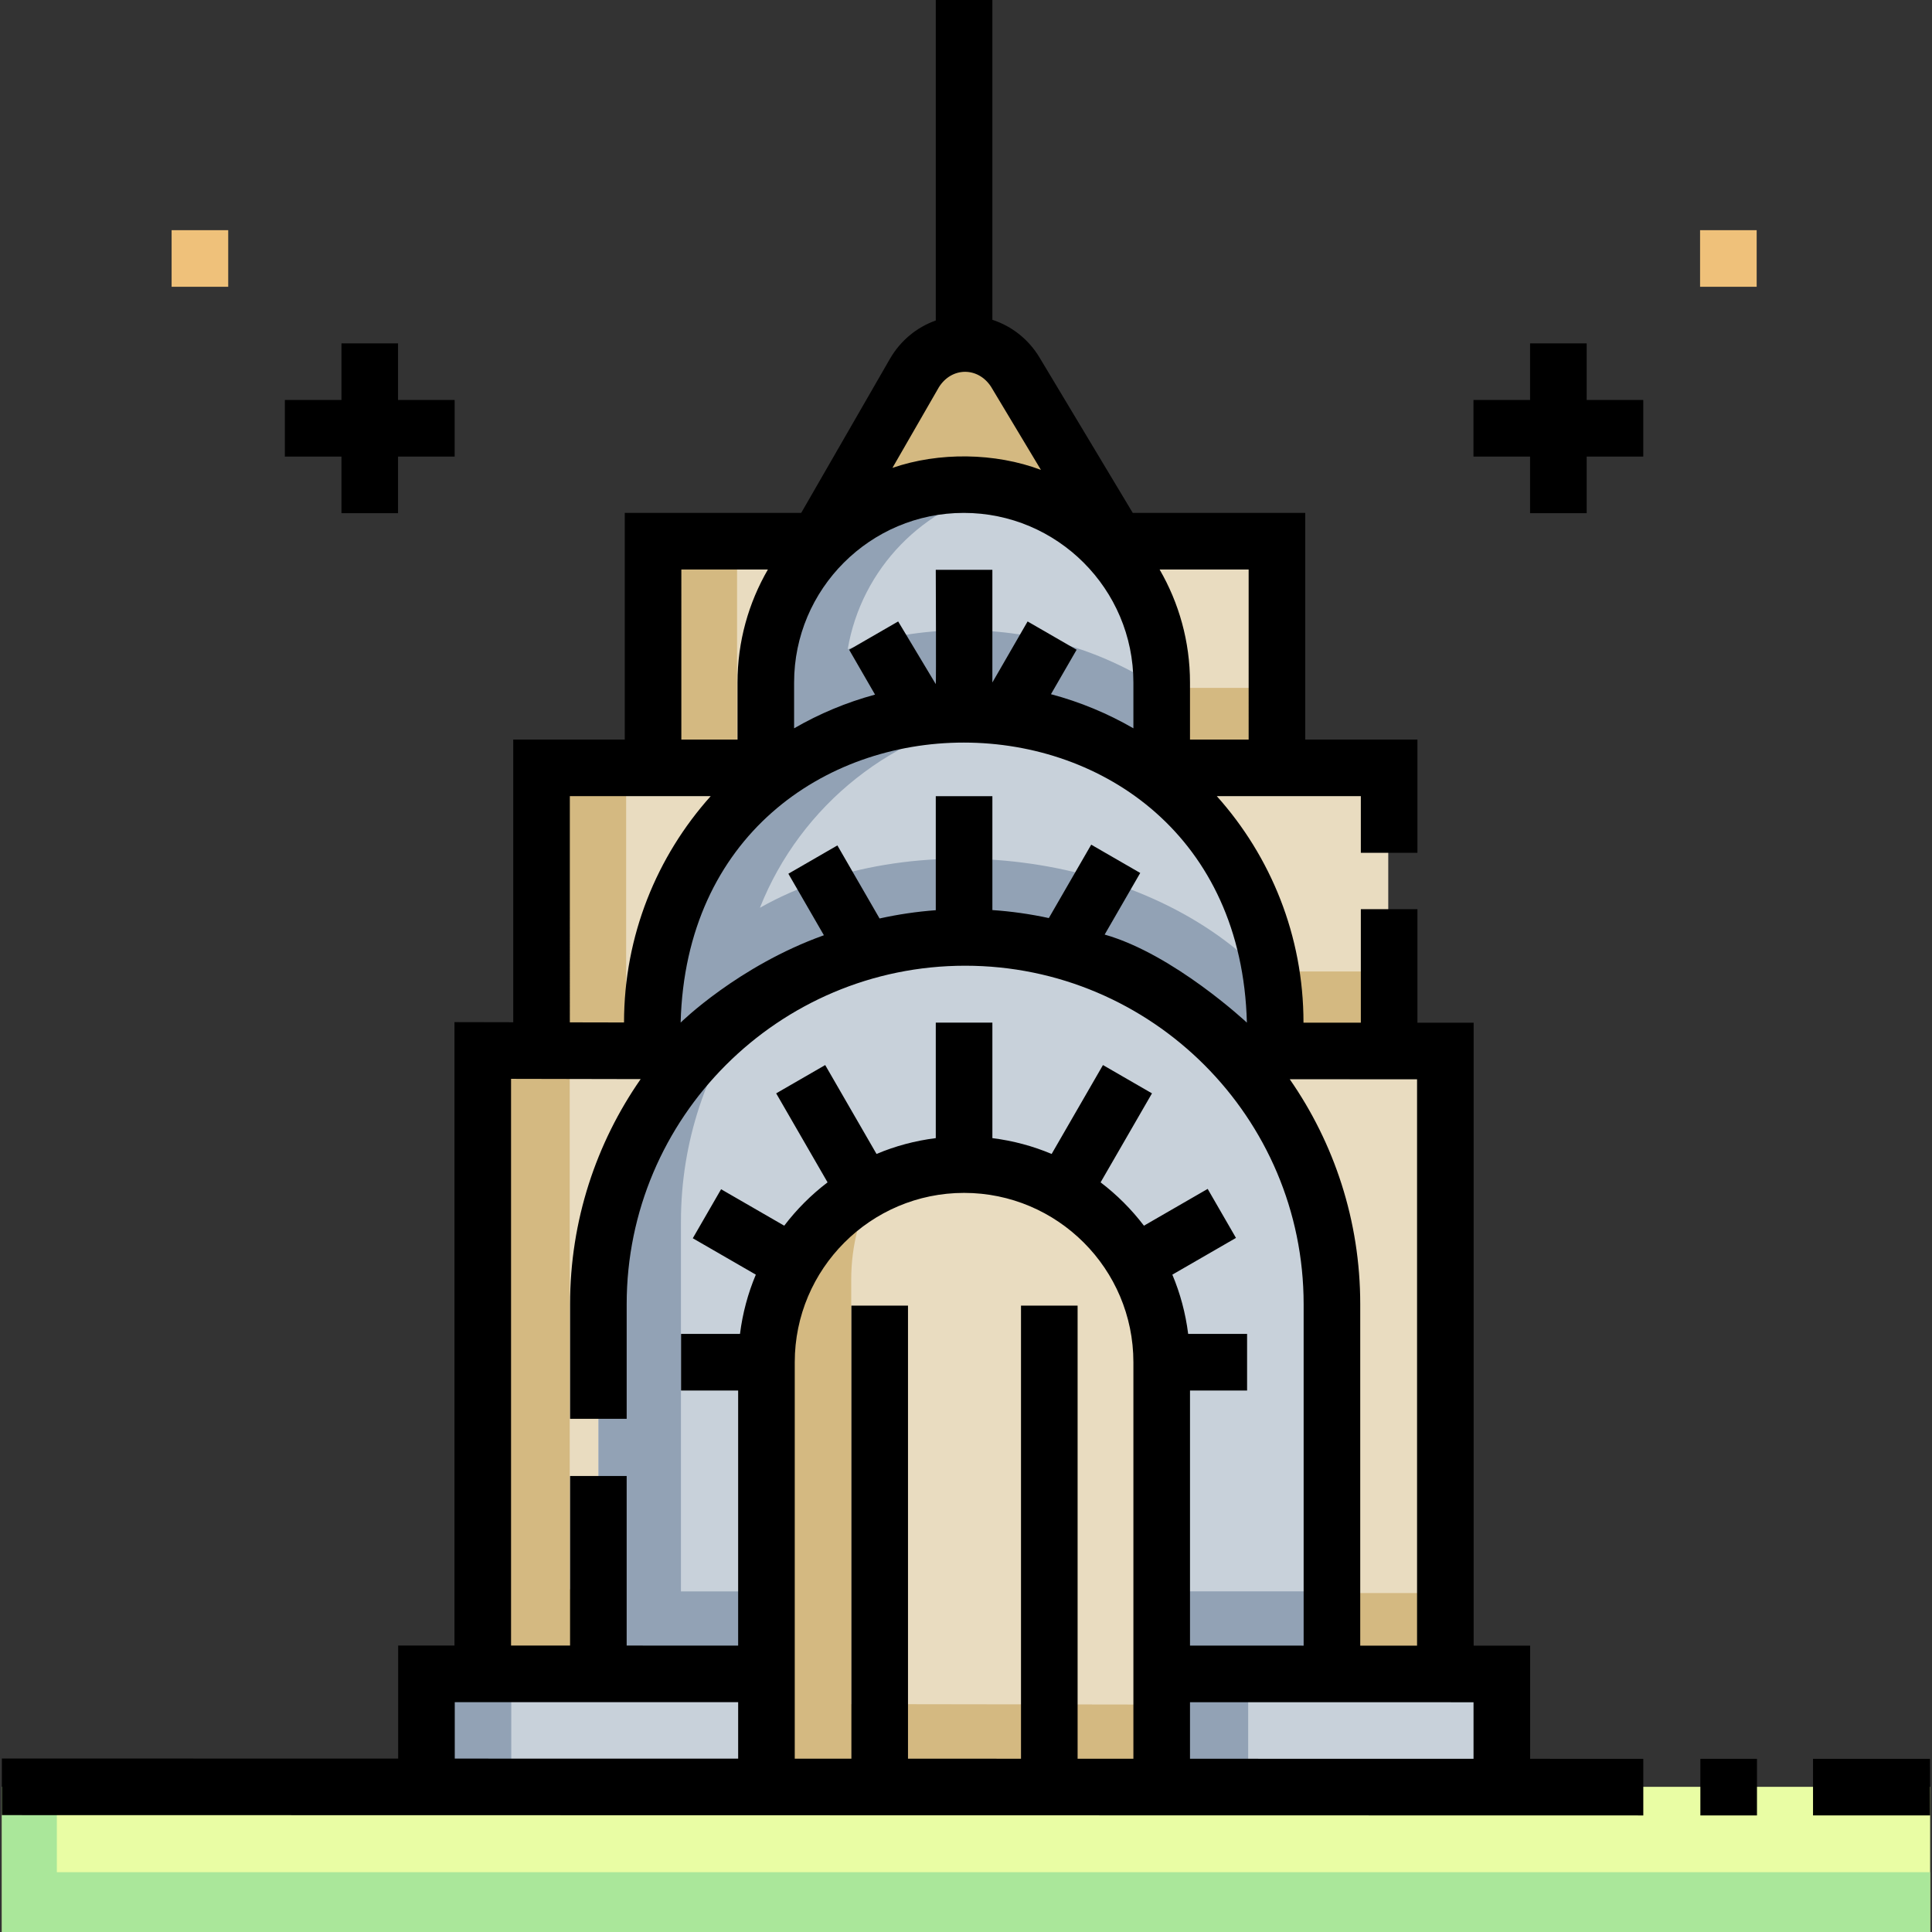 <svg id="Capa_1" enable-background="new 0 0 512 512" height="512" viewBox="0 0 512 512" width="512" xmlns="http://www.w3.org/2000/svg"><rect x="0" y="0" width="512" height="512" fill="#333333" stroke="none"/><g><g><g><g><path d="m269.093 98.637c-6.091-10.152-20.848-10.019-26.756.24l-25.654 44.549h79.284z" fill="#d4b981"/></g><g><path d="m326.103 278.507v165.177h56.952v-165.156z" fill="#e9dcc0"/></g><g><path d="m326.103 422.172h56.952v21.512h-56.952z" fill="#d4b981"/></g><g><path d="m127.247 278.507v165.177h56.952v-165.156z" fill="#e9dcc0"/></g><g><path d="m150.978 421.176v-142.66l-23.731-.009v165.177h56.952v-22.508z" fill="#d4b981"/></g><g><path d="m143.532 203.489v74.9h56.952v-74.89z" fill="#e9dcc0"/></g><g><path d="m165.936 260.78v-57.287l-22.404-.004v74.9h56.952v-17.609z" fill="#d4b981"/></g><g><path d="m310.951 203.489v74.9h56.951v-74.89z" fill="#e9dcc0"/></g><g><path d="m310.951 257.453h56.952v20.936h-56.952z" fill="#d4b981"/></g><g><path d="m281.409 143.412h56.952v60.959h-56.952z" fill="#e9dcc0"/></g><g><path d="m281.409 182.299h56.952v22.072h-56.952z" fill="#d4b981"/></g><g><path d="m173.008 143.412h56.952v60.959h-56.952z" fill="#e9dcc0"/></g><g><path d="m173.009 143.41h22.321v60.089h-22.321z" fill="#d4b981"/></g><g><path d="m255.797 248.426c-53.683 0-97.201 43.518-97.201 97.201v97.968l194.402-.007v-97.96c0-53.684-43.519-97.202-97.201-97.202z" fill="#c8d1da"/></g><g><path d="m180.458 421.732v-97.968c0-21.262 6.832-40.925 18.413-56.926-24.398 17.659-40.274 46.367-40.274 78.788v97.968l194.402-.007v-21.861z" fill="#92a2b5"/></g><g><path d="m255.797 248.426c27.654 0 52.61 11.549 70.31 30.086h11.851v-7.522c0-45.581-36.951-82.532-82.532-82.532-45.581 0-82.532 36.951-82.532 82.532v7.518h12.597c17.699-18.535 42.654-30.082 70.306-30.082z" fill="#c8d1da"/></g><g><path d="m336.834 257.453h-2.747c-31.51-31.778-92.568-39.552-132.703-16.882 10.769-27.146 35.518-47.215 65.377-51.319-44.208-6.533-86.081 25.211-92.743 68.198-1.193 6.636-1.181 14.295-1.124 21.058h12.597c3.158-3.292 6.534-6.375 10.117-9.2 36.292-30.913 99.201-26.236 130.499 9.204h11.851c.053-6.739.083-14.541-1.124-21.059z" fill="#92a2b5"/></g><g><path d="m255.426 188.458c18.219 0 35.049 5.916 48.702 15.914h3.756v-23.489c0-28.971-23.486-52.457-52.457-52.457-28.971 0-52.457 23.486-52.457 52.457v23.485h3.76c13.65-9.996 30.479-15.91 48.696-15.91z" fill="#c8d1da"/></g><g><path d="m255.426 167.011c-10.817 0-21.177 1.784-30.771 5.032 3.623-21.341 20.128-38.295 41.239-42.57-31.97-6.826-63.31 18.639-62.925 51.41v23.485h3.76c27.839-21.024 69.376-21.136 97.399.003h3.756c0-5.293 0-16.328 0-21.67-14.742-9.859-32.857-15.69-52.458-15.69z" fill="#92a2b5"/></g><g><path d="m255.511 308.628c-28.924 0-52.372 23.448-52.372 52.372v112.527l104.745.151v-112.678c-.001-28.924-23.449-52.372-52.373-52.372z" fill="#e9dcc0"/></g><g><path d="m225.585 451.606v-112.526c0-8.965 2.256-17.401 6.226-24.778-17.011 8.651-28.673 26.307-28.673 46.699v112.527l104.745.151v-21.953z" fill="#d4b981"/></g><g><path d="m113.037 443.587v29.981l90.101-.041v-29.927z" fill="#c8d1da"/></g><g><path d="m113.037 443.587v29.981l22.452-.041v-29.927z" fill="#92a2b5"/></g><g><path d="m308.019 443.587v29.981l90.101-.041v-29.927z" fill="#c8d1da"/></g><g><path d="m308.327 443.587v29.981l22.452-.041v-29.927z" fill="#92a2b5"/></g><g><path d="m.511 473.527h511v38.473h-511z" fill="#e9fda4"/></g><g><path d="m15.064 496.149v-22.622h-14.553v38.473h511v-15.851z" fill="#aae79a"/></g><g><path d="m450.537 61h15v15h-15z" fill="#efc17a"/></g><g><path d="m45.479 61h15v15h-15z" fill="#efc17a"/></g></g></g><g><path d="m450.618 466.109h15v15h-15z"/><path d="m405.501 436.115-14.967-.001v-165.083l-14.898-.005v-30.086h-15v30.081l-15.198-.006v-.025c0-23.029-8.695-44.062-22.97-60h38.168v15.01h15v-30.011h-29.73v-60.064h-45.713l-24.688-41.146c-2.915-4.858-7.352-8.34-12.514-10.027v-84.752h-15v84.934c-5.064 1.796-9.375 5.341-12.173 10.2l-23.491 40.791h-46.762v60.064h-29.553v74.916l-15.575-.032v165.214l-14.92-.002v29.961l-105.025-.02-.002 15 435 .083.002-15-29.99-.006v-29.988zm-134.925-90.115v120.078l-29.947-.006v-120.072h-15v120.069l-15.011-.003v-105.066c0-24.743 20.13-44.872 44.872-44.872s44.872 20.129 44.872 44.872v105.083l-14.786-.003v-120.08zm44.786 105.106 75.139.008v14.988l-75.139-.014zm45.115-14.996v-90.484c0-22.135-6.911-42.684-18.679-59.614l33.737.012v150.087zm-30.039-165.101s-19.373-18.134-37.693-23.337l9.427-16.328-12.99-7.5-11.23 19.453c-4.871-1.055-9.865-1.77-14.96-2.118v-30.179h-15v30.215c-5.074.375-10.047 1.117-14.896 2.192l-11.179-19.36-12.99 7.501 9.414 16.303c-22.742 8.149-37.965 23.146-37.965 23.146 1.299-49.486 38.175-74.214 75.047-74.205 36.868.008 73.735 24.754 75.015 74.217zm-75.033-135.084c24.789 0 44.957 20.168 44.957 44.958v12.126c-6.776-3.922-14.109-6.982-21.846-9.039l6.8-11.78-12.99-7.5-9.336 16.172v-29.862h-15s.126 30.288 0 30.299l-9.966-16.608-12.99 7.5 6.863 11.888c-7.592 2.055-14.79 5.077-21.45 8.931v-12.126c0-24.791 20.168-44.959 44.958-44.959zm75.5 60.064h-15.543v-15.106c0-10.908-2.943-21.136-8.054-29.958h23.597zm-82.089-93.37c3.401-5.417 10.37-5.43 13.824-.123 0 0 13.215 22.025 13.215 22.025-12.131-4.563-27.061-4.772-39.349-.526zm-68.252 48.306h22.937c-5.111 8.822-8.054 19.049-8.054 29.958v15.106h-14.883zm-29.552 60.064h37.331c-14.27 15.932-22.964 36.957-22.969 59.977l-14.362-.029zm-15.575 74.916 34.344.07c-11.784 16.937-18.705 37.5-18.705 59.651v30.374h15v-30.374c0-49.461 40.24-89.701 89.701-89.701s89.7 40.24 89.7 89.701v90.482l-30.114-.003v-67.605h15.128v-15h-15.614c-.691-5.498-2.113-10.771-4.195-15.704l16.864-9.736-7.5-12.99-16.891 9.752c-3.292-4.327-7.158-8.192-11.485-11.485l13.617-23.586-12.99-7.5-13.601 23.56c-4.933-2.082-10.206-3.504-15.704-4.195v-30.616h-15v30.614c-5.498.691-10.771 2.113-15.704 4.195l-13.602-23.56-12.99 7.5 13.618 23.586c-4.327 3.292-8.192 7.158-11.485 11.485l-16.731-9.66-7.5 12.99 16.705 9.645c-2.082 4.933-3.504 10.206-4.195 15.704h-15.618v15h15.128v67.599l-29.543-.005v-44.942h-15v44.939l-15.639-.002v-150.183zm-14.92 165.182 75.102.011v14.965l-75.102-.014z"/><path d="m405.485 136h15v-15h15v-15h-15v-15h-15v15h-15v15h15z"/><path d="m90.49 136h15v-15h15v-15h-15v-15h-15v15h-15v15h15z"/><path d="m511.47 466.109h-31v15h31.041z"/></g></g></svg>